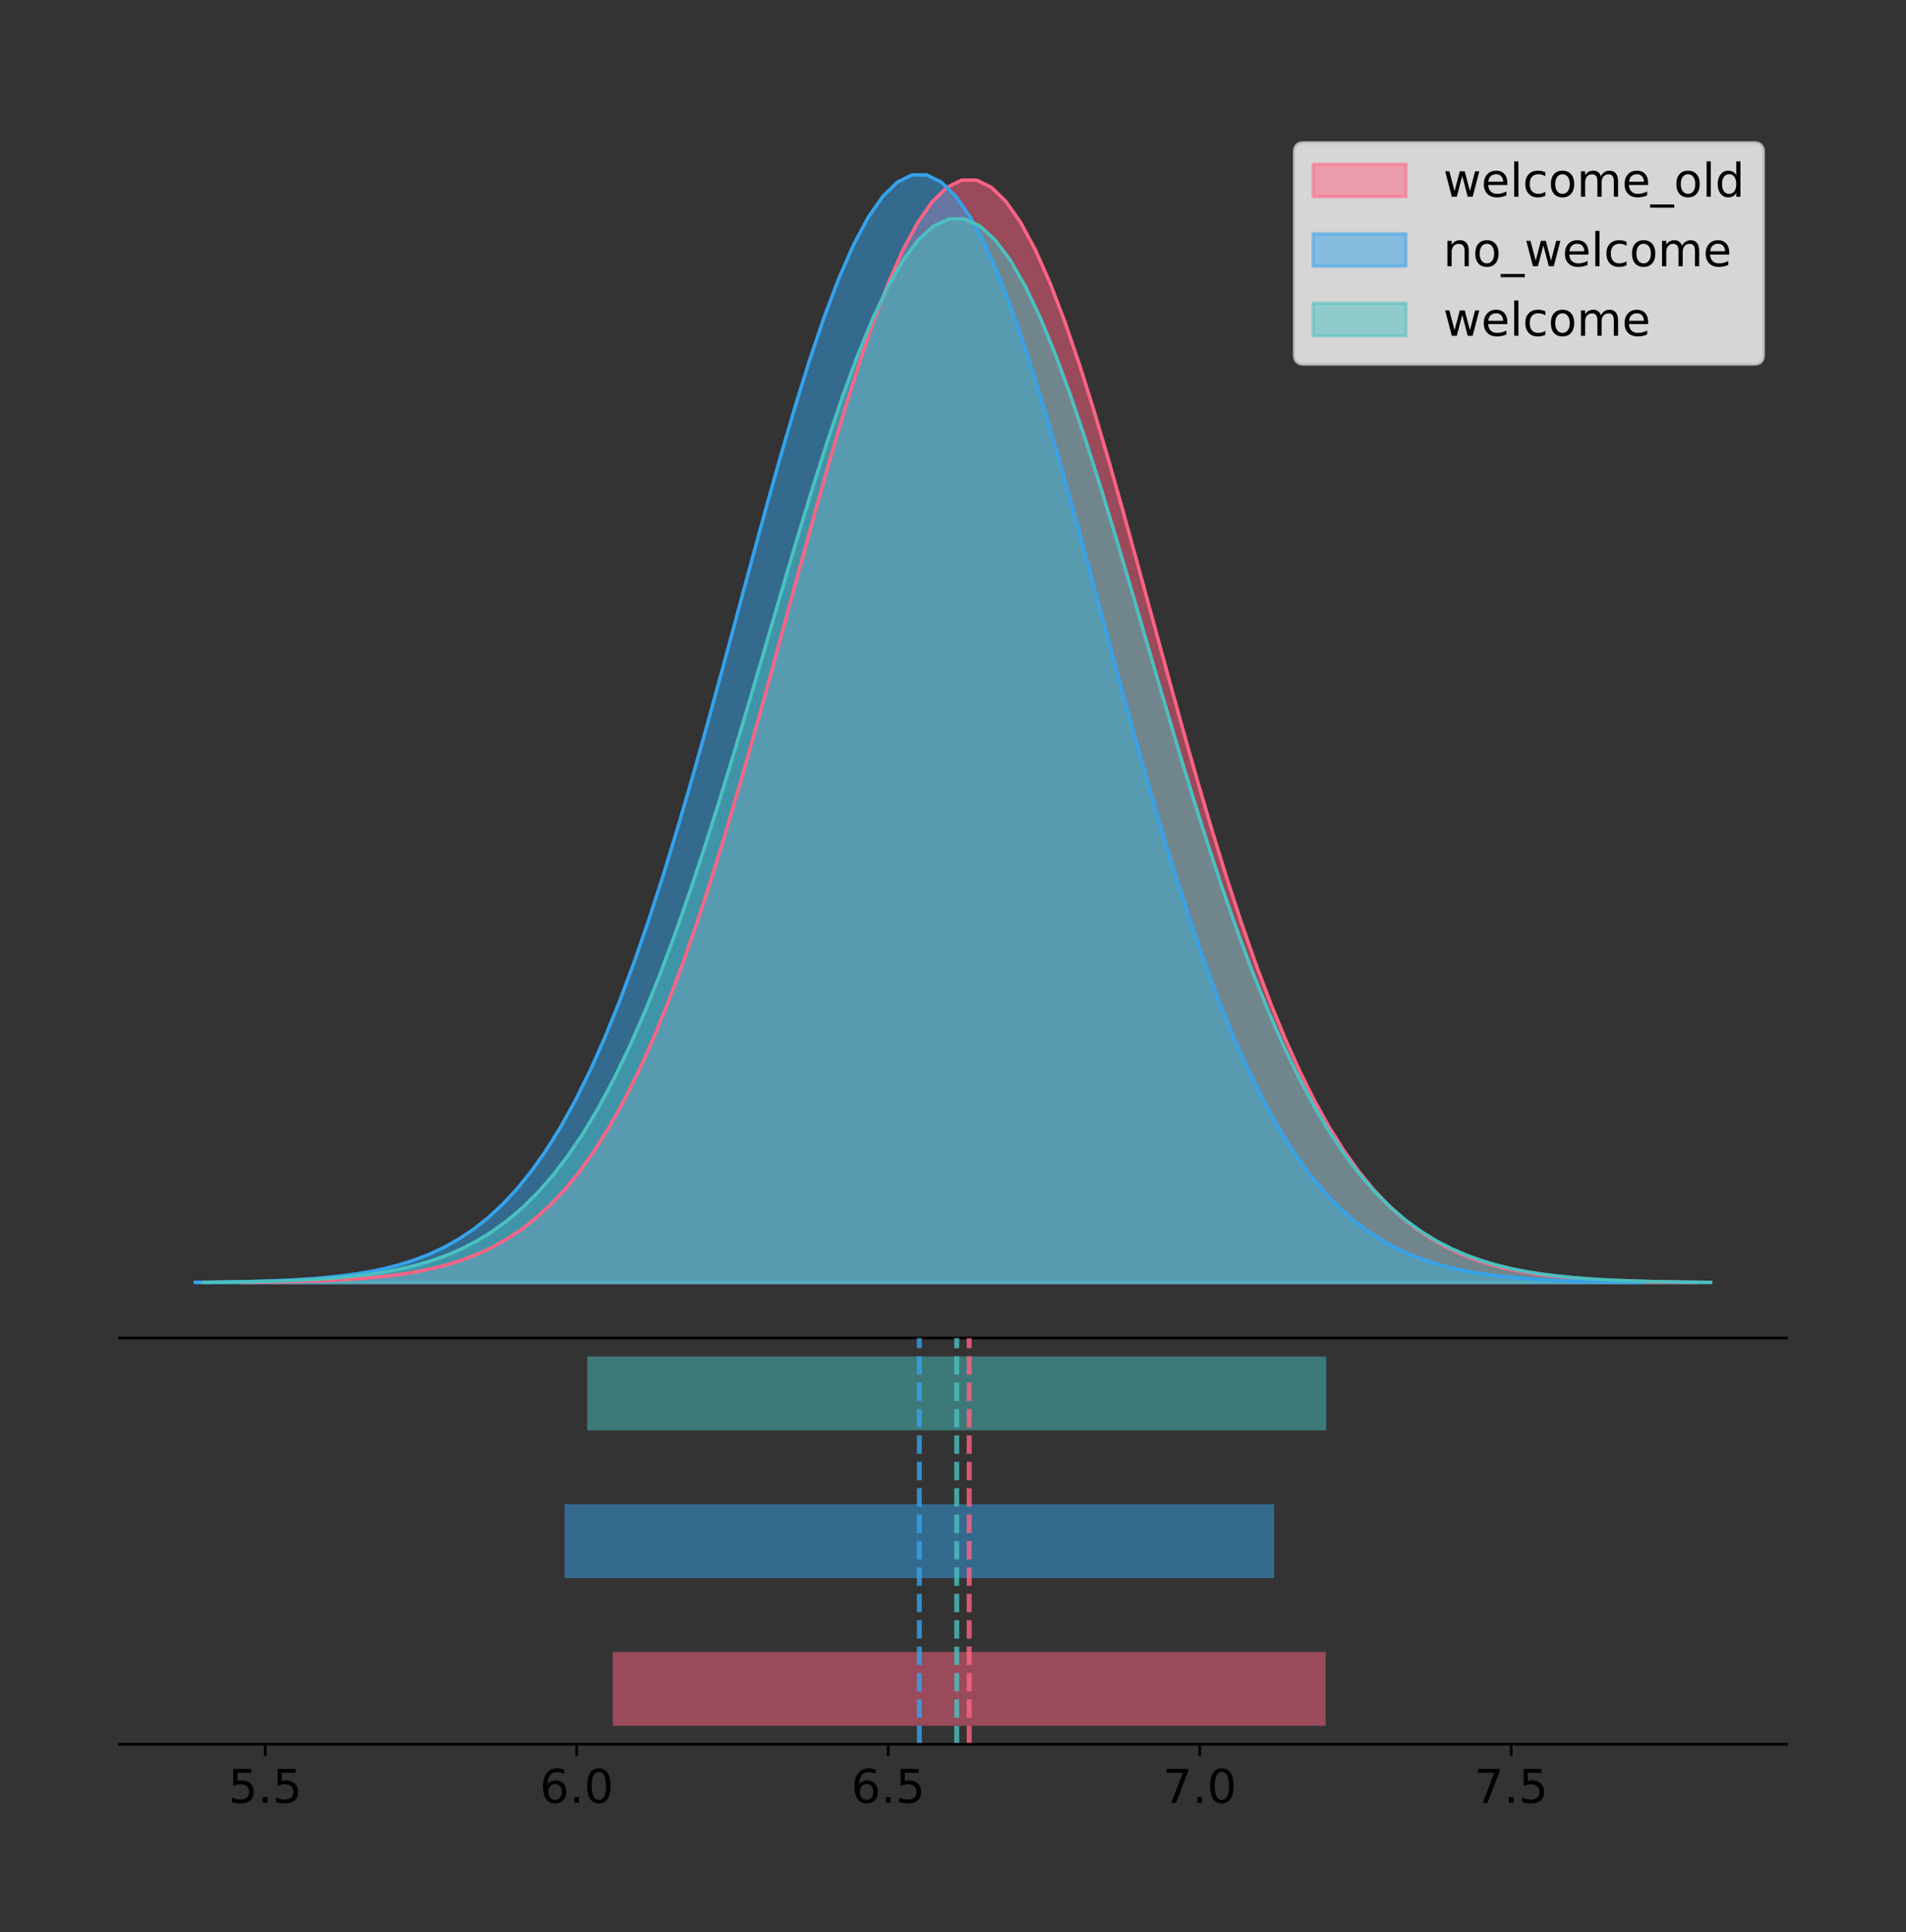 <?xml version="1.0" encoding="utf-8" standalone="no"?>
<!DOCTYPE svg PUBLIC "-//W3C//DTD SVG 1.1//EN"
  "http://www.w3.org/Graphics/SVG/1.1/DTD/svg11.dtd">
<!-- Created with matplotlib (https://matplotlib.org/) -->
<svg height="581.789pt" version="1.1" viewBox="0 0 574.2 581.789" width="574.2pt" xmlns="http://www.w3.org/2000/svg" xmlns:xlink="http://www.w3.org/1999/xlink">
 <rect x="0" y="0" width="574.2" height="581.789" fill="#333333" stroke="none"/>
 <defs>
  <style type="text/css">
*{stroke-linecap:butt;stroke-linejoin:round;}
  </style>
 </defs>
 <g id="figure_1">
  <g id="patch_1">
   <path d="M 0 581.789 
L 574.2 581.789 
L 574.2 0 
L 0 0 
z
" style="fill:none;"/>
  </g>
  <g id="axes_1">
   <g id="patch_2">
    <path d="M 36 402.93 
L 538.2 402.93 
L 538.2 36 
L 36 36 
z
" style="fill:none;"/>
   </g>
   <g id="PolyCollection_1">
    <defs>
     <path d="M 72.822 -195.538 
L 72.822 -195.649 
L 77.25 -195.692 
L 81.677 -195.748 
L 86.104 -195.823 
L 90.531 -195.923 
L 94.959 -196.055 
L 99.386 -196.227 
L 103.813 -196.451 
L 108.241 -196.739 
L 112.668 -197.107 
L 117.095 -197.576 
L 121.522 -198.167 
L 125.95 -198.907 
L 130.377 -199.828 
L 134.804 -200.965 
L 139.232 -202.358 
L 143.659 -204.054 
L 148.086 -206.101 
L 152.513 -208.556 
L 156.941 -211.477 
L 161.368 -214.926 
L 165.795 -218.969 
L 170.223 -223.669 
L 174.65 -229.093 
L 179.077 -235.302 
L 183.504 -242.353 
L 187.932 -250.296 
L 192.359 -259.17 
L 196.786 -269.001 
L 201.213 -279.798 
L 205.641 -291.553 
L 210.068 -304.236 
L 214.495 -317.794 
L 218.923 -332.147 
L 223.35 -347.192 
L 227.777 -362.798 
L 232.204 -378.81 
L 236.632 -395.047 
L 241.059 -411.31 
L 245.486 -427.378 
L 249.914 -443.023 
L 254.341 -458.003 
L 258.768 -472.079 
L 263.195 -485.013 
L 267.623 -496.579 
L 272.05 -506.57 
L 276.477 -514.802 
L 280.905 -521.118 
L 285.332 -525.397 
L 289.759 -527.558 
L 294.186 -527.558 
L 298.614 -525.397 
L 303.041 -521.118 
L 307.468 -514.802 
L 311.895 -506.57 
L 316.323 -496.579 
L 320.75 -485.013 
L 325.177 -472.079 
L 329.605 -458.003 
L 334.032 -443.023 
L 338.459 -427.378 
L 342.886 -411.31 
L 347.314 -395.047 
L 351.741 -378.81 
L 356.168 -362.798 
L 360.596 -347.192 
L 365.023 -332.147 
L 369.45 -317.794 
L 373.877 -304.236 
L 378.305 -291.553 
L 382.732 -279.798 
L 387.159 -269.001 
L 391.587 -259.17 
L 396.014 -250.296 
L 400.441 -242.353 
L 404.868 -235.302 
L 409.296 -229.093 
L 413.723 -223.669 
L 418.15 -218.969 
L 422.578 -214.926 
L 427.005 -211.477 
L 431.432 -208.556 
L 435.859 -206.101 
L 440.287 -204.054 
L 444.714 -202.358 
L 449.141 -200.965 
L 453.568 -199.828 
L 457.996 -198.907 
L 462.423 -198.167 
L 466.85 -197.576 
L 471.278 -197.107 
L 475.705 -196.739 
L 480.132 -196.451 
L 484.559 -196.227 
L 488.987 -196.055 
L 493.414 -195.923 
L 497.841 -195.823 
L 502.269 -195.748 
L 506.696 -195.692 
L 511.123 -195.649 
L 511.123 -195.538 
L 511.123 -195.538 
L 506.696 -195.538 
L 502.269 -195.538 
L 497.841 -195.538 
L 493.414 -195.538 
L 488.987 -195.538 
L 484.559 -195.538 
L 480.132 -195.538 
L 475.705 -195.538 
L 471.278 -195.538 
L 466.85 -195.538 
L 462.423 -195.538 
L 457.996 -195.538 
L 453.568 -195.538 
L 449.141 -195.538 
L 444.714 -195.538 
L 440.287 -195.538 
L 435.859 -195.538 
L 431.432 -195.538 
L 427.005 -195.538 
L 422.578 -195.538 
L 418.15 -195.538 
L 413.723 -195.538 
L 409.296 -195.538 
L 404.868 -195.538 
L 400.441 -195.538 
L 396.014 -195.538 
L 391.587 -195.538 
L 387.159 -195.538 
L 382.732 -195.538 
L 378.305 -195.538 
L 373.877 -195.538 
L 369.45 -195.538 
L 365.023 -195.538 
L 360.596 -195.538 
L 356.168 -195.538 
L 351.741 -195.538 
L 347.314 -195.538 
L 342.886 -195.538 
L 338.459 -195.538 
L 334.032 -195.538 
L 329.605 -195.538 
L 325.177 -195.538 
L 320.75 -195.538 
L 316.323 -195.538 
L 311.895 -195.538 
L 307.468 -195.538 
L 303.041 -195.538 
L 298.614 -195.538 
L 294.186 -195.538 
L 289.759 -195.538 
L 285.332 -195.538 
L 280.905 -195.538 
L 276.477 -195.538 
L 272.05 -195.538 
L 267.623 -195.538 
L 263.195 -195.538 
L 258.768 -195.538 
L 254.341 -195.538 
L 249.914 -195.538 
L 245.486 -195.538 
L 241.059 -195.538 
L 236.632 -195.538 
L 232.204 -195.538 
L 227.777 -195.538 
L 223.35 -195.538 
L 218.923 -195.538 
L 214.495 -195.538 
L 210.068 -195.538 
L 205.641 -195.538 
L 201.213 -195.538 
L 196.786 -195.538 
L 192.359 -195.538 
L 187.932 -195.538 
L 183.504 -195.538 
L 179.077 -195.538 
L 174.65 -195.538 
L 170.223 -195.538 
L 165.795 -195.538 
L 161.368 -195.538 
L 156.941 -195.538 
L 152.513 -195.538 
L 148.086 -195.538 
L 143.659 -195.538 
L 139.232 -195.538 
L 134.804 -195.538 
L 130.377 -195.538 
L 125.95 -195.538 
L 121.522 -195.538 
L 117.095 -195.538 
L 112.668 -195.538 
L 108.241 -195.538 
L 103.813 -195.538 
L 99.386 -195.538 
L 94.959 -195.538 
L 90.531 -195.538 
L 86.104 -195.538 
L 81.677 -195.538 
L 77.25 -195.538 
L 72.822 -195.538 
z
" id="mc8d984a1bf" style="stroke:#ff6384;stroke-opacity:0.5;"/>
    </defs>
    <g clip-path="url(#p1bf6493810)">
     <use style="fill:#ff6384;fill-opacity:0.5;stroke:#ff6384;stroke-opacity:0.5;" x="0" xlink:href="#mc8d984a1bf" y="581.789"/>
    </g>
   </g>
   <g id="PolyCollection_2">
    <defs>
     <path d="M 58.827 -195.538 
L 58.827 -195.65 
L 63.234 -195.692 
L 67.641 -195.749 
L 72.047 -195.825 
L 76.454 -195.925 
L 80.861 -196.058 
L 85.267 -196.23 
L 89.674 -196.455 
L 94.081 -196.744 
L 98.487 -197.115 
L 102.894 -197.585 
L 107.301 -198.179 
L 111.707 -198.923 
L 116.114 -199.848 
L 120.521 -200.99 
L 124.927 -202.39 
L 129.334 -204.093 
L 133.741 -206.151 
L 138.147 -208.617 
L 142.554 -211.552 
L 146.961 -215.017 
L 151.368 -219.078 
L 155.774 -223.801 
L 160.181 -229.25 
L 164.588 -235.488 
L 168.994 -242.572 
L 173.401 -250.552 
L 177.808 -259.468 
L 182.214 -269.344 
L 186.621 -280.192 
L 191.028 -292.002 
L 195.434 -304.744 
L 199.841 -318.365 
L 204.248 -332.786 
L 208.654 -347.901 
L 213.061 -363.58 
L 217.468 -379.667 
L 221.874 -395.98 
L 226.281 -412.318 
L 230.688 -428.462 
L 235.094 -444.18 
L 239.501 -459.23 
L 243.908 -473.372 
L 248.314 -486.366 
L 252.721 -497.987 
L 257.128 -508.025 
L 261.534 -516.294 
L 265.941 -522.64 
L 270.348 -526.94 
L 274.755 -529.111 
L 279.161 -529.111 
L 283.568 -526.94 
L 287.975 -522.64 
L 292.381 -516.294 
L 296.788 -508.025 
L 301.195 -497.987 
L 305.601 -486.366 
L 310.008 -473.372 
L 314.415 -459.23 
L 318.821 -444.18 
L 323.228 -428.462 
L 327.635 -412.318 
L 332.041 -395.98 
L 336.448 -379.667 
L 340.855 -363.58 
L 345.261 -347.901 
L 349.668 -332.786 
L 354.075 -318.365 
L 358.481 -304.744 
L 362.888 -292.002 
L 367.295 -280.192 
L 371.701 -269.344 
L 376.108 -259.468 
L 380.515 -250.552 
L 384.921 -242.572 
L 389.328 -235.488 
L 393.735 -229.25 
L 398.142 -223.801 
L 402.548 -219.078 
L 406.955 -215.017 
L 411.362 -211.552 
L 415.768 -208.617 
L 420.175 -206.151 
L 424.582 -204.093 
L 428.988 -202.39 
L 433.395 -200.99 
L 437.802 -199.848 
L 442.208 -198.923 
L 446.615 -198.179 
L 451.022 -197.585 
L 455.428 -197.115 
L 459.835 -196.744 
L 464.242 -196.455 
L 468.648 -196.23 
L 473.055 -196.058 
L 477.462 -195.925 
L 481.868 -195.825 
L 486.275 -195.749 
L 490.682 -195.692 
L 495.088 -195.65 
L 495.088 -195.538 
L 495.088 -195.538 
L 490.682 -195.538 
L 486.275 -195.538 
L 481.868 -195.538 
L 477.462 -195.538 
L 473.055 -195.538 
L 468.648 -195.538 
L 464.242 -195.538 
L 459.835 -195.538 
L 455.428 -195.538 
L 451.022 -195.538 
L 446.615 -195.538 
L 442.208 -195.538 
L 437.802 -195.538 
L 433.395 -195.538 
L 428.988 -195.538 
L 424.582 -195.538 
L 420.175 -195.538 
L 415.768 -195.538 
L 411.362 -195.538 
L 406.955 -195.538 
L 402.548 -195.538 
L 398.142 -195.538 
L 393.735 -195.538 
L 389.328 -195.538 
L 384.921 -195.538 
L 380.515 -195.538 
L 376.108 -195.538 
L 371.701 -195.538 
L 367.295 -195.538 
L 362.888 -195.538 
L 358.481 -195.538 
L 354.075 -195.538 
L 349.668 -195.538 
L 345.261 -195.538 
L 340.855 -195.538 
L 336.448 -195.538 
L 332.041 -195.538 
L 327.635 -195.538 
L 323.228 -195.538 
L 318.821 -195.538 
L 314.415 -195.538 
L 310.008 -195.538 
L 305.601 -195.538 
L 301.195 -195.538 
L 296.788 -195.538 
L 292.381 -195.538 
L 287.975 -195.538 
L 283.568 -195.538 
L 279.161 -195.538 
L 274.755 -195.538 
L 270.348 -195.538 
L 265.941 -195.538 
L 261.534 -195.538 
L 257.128 -195.538 
L 252.721 -195.538 
L 248.314 -195.538 
L 243.908 -195.538 
L 239.501 -195.538 
L 235.094 -195.538 
L 230.688 -195.538 
L 226.281 -195.538 
L 221.874 -195.538 
L 217.468 -195.538 
L 213.061 -195.538 
L 208.654 -195.538 
L 204.248 -195.538 
L 199.841 -195.538 
L 195.434 -195.538 
L 191.028 -195.538 
L 186.621 -195.538 
L 182.214 -195.538 
L 177.808 -195.538 
L 173.401 -195.538 
L 168.994 -195.538 
L 164.588 -195.538 
L 160.181 -195.538 
L 155.774 -195.538 
L 151.368 -195.538 
L 146.961 -195.538 
L 142.554 -195.538 
L 138.147 -195.538 
L 133.741 -195.538 
L 129.334 -195.538 
L 124.927 -195.538 
L 120.521 -195.538 
L 116.114 -195.538 
L 111.707 -195.538 
L 107.301 -195.538 
L 102.894 -195.538 
L 98.487 -195.538 
L 94.081 -195.538 
L 89.674 -195.538 
L 85.267 -195.538 
L 80.861 -195.538 
L 76.454 -195.538 
L 72.047 -195.538 
L 67.641 -195.538 
L 63.234 -195.538 
L 58.827 -195.538 
z
" id="m7232639feb" style="stroke:#36a2eb;stroke-opacity:0.5;"/>
    </defs>
    <g clip-path="url(#p1bf6493810)">
     <use style="fill:#36a2eb;fill-opacity:0.5;stroke:#36a2eb;stroke-opacity:0.5;" x="0" xlink:href="#m7232639feb" y="581.789"/>
    </g>
   </g>
   <g id="PolyCollection_3">
    <defs>
     <path d="M 61.065 -195.538 
L 61.065 -195.646 
L 65.654 -195.686 
L 70.243 -195.741 
L 74.832 -195.813 
L 79.421 -195.91 
L 84.01 -196.037 
L 88.599 -196.203 
L 93.188 -196.419 
L 97.777 -196.696 
L 102.366 -197.052 
L 106.955 -197.504 
L 111.544 -198.074 
L 116.133 -198.788 
L 120.722 -199.677 
L 125.311 -200.774 
L 129.9 -202.118 
L 134.489 -203.754 
L 139.078 -205.729 
L 143.667 -208.097 
L 148.256 -210.915 
L 152.845 -214.243 
L 157.434 -218.143 
L 162.023 -222.678 
L 166.611 -227.911 
L 171.2 -233.901 
L 175.789 -240.704 
L 180.378 -248.367 
L 184.967 -256.928 
L 189.556 -266.412 
L 194.145 -276.829 
L 198.734 -288.17 
L 203.323 -300.407 
L 207.912 -313.486 
L 212.501 -327.334 
L 217.09 -341.849 
L 221.679 -356.905 
L 226.268 -372.353 
L 230.857 -388.018 
L 235.446 -403.707 
L 240.035 -419.21 
L 244.624 -434.303 
L 249.213 -448.756 
L 253.802 -462.335 
L 258.391 -474.814 
L 262.98 -485.973 
L 267.569 -495.612 
L 272.158 -503.553 
L 276.747 -509.646 
L 281.336 -513.775 
L 285.925 -515.86 
L 290.513 -515.86 
L 295.102 -513.775 
L 299.691 -509.646 
L 304.28 -503.553 
L 308.869 -495.612 
L 313.458 -485.973 
L 318.047 -474.814 
L 322.636 -462.335 
L 327.225 -448.756 
L 331.814 -434.303 
L 336.403 -419.21 
L 340.992 -403.707 
L 345.581 -388.018 
L 350.17 -372.353 
L 354.759 -356.905 
L 359.348 -341.849 
L 363.937 -327.334 
L 368.526 -313.486 
L 373.115 -300.407 
L 377.704 -288.17 
L 382.293 -276.829 
L 386.882 -266.412 
L 391.471 -256.928 
L 396.06 -248.367 
L 400.649 -240.704 
L 405.238 -233.901 
L 409.827 -227.911 
L 414.416 -222.678 
L 419.004 -218.143 
L 423.593 -214.243 
L 428.182 -210.915 
L 432.771 -208.097 
L 437.36 -205.729 
L 441.949 -203.754 
L 446.538 -202.118 
L 451.127 -200.774 
L 455.716 -199.677 
L 460.305 -198.788 
L 464.894 -198.074 
L 469.483 -197.504 
L 474.072 -197.052 
L 478.661 -196.696 
L 483.25 -196.419 
L 487.839 -196.203 
L 492.428 -196.037 
L 497.017 -195.91 
L 501.606 -195.813 
L 506.195 -195.741 
L 510.784 -195.686 
L 515.373 -195.646 
L 515.373 -195.538 
L 515.373 -195.538 
L 510.784 -195.538 
L 506.195 -195.538 
L 501.606 -195.538 
L 497.017 -195.538 
L 492.428 -195.538 
L 487.839 -195.538 
L 483.25 -195.538 
L 478.661 -195.538 
L 474.072 -195.538 
L 469.483 -195.538 
L 464.894 -195.538 
L 460.305 -195.538 
L 455.716 -195.538 
L 451.127 -195.538 
L 446.538 -195.538 
L 441.949 -195.538 
L 437.36 -195.538 
L 432.771 -195.538 
L 428.182 -195.538 
L 423.593 -195.538 
L 419.004 -195.538 
L 414.416 -195.538 
L 409.827 -195.538 
L 405.238 -195.538 
L 400.649 -195.538 
L 396.06 -195.538 
L 391.471 -195.538 
L 386.882 -195.538 
L 382.293 -195.538 
L 377.704 -195.538 
L 373.115 -195.538 
L 368.526 -195.538 
L 363.937 -195.538 
L 359.348 -195.538 
L 354.759 -195.538 
L 350.17 -195.538 
L 345.581 -195.538 
L 340.992 -195.538 
L 336.403 -195.538 
L 331.814 -195.538 
L 327.225 -195.538 
L 322.636 -195.538 
L 318.047 -195.538 
L 313.458 -195.538 
L 308.869 -195.538 
L 304.28 -195.538 
L 299.691 -195.538 
L 295.102 -195.538 
L 290.513 -195.538 
L 285.925 -195.538 
L 281.336 -195.538 
L 276.747 -195.538 
L 272.158 -195.538 
L 267.569 -195.538 
L 262.98 -195.538 
L 258.391 -195.538 
L 253.802 -195.538 
L 249.213 -195.538 
L 244.624 -195.538 
L 240.035 -195.538 
L 235.446 -195.538 
L 230.857 -195.538 
L 226.268 -195.538 
L 221.679 -195.538 
L 217.09 -195.538 
L 212.501 -195.538 
L 207.912 -195.538 
L 203.323 -195.538 
L 198.734 -195.538 
L 194.145 -195.538 
L 189.556 -195.538 
L 184.967 -195.538 
L 180.378 -195.538 
L 175.789 -195.538 
L 171.2 -195.538 
L 166.611 -195.538 
L 162.023 -195.538 
L 157.434 -195.538 
L 152.845 -195.538 
L 148.256 -195.538 
L 143.667 -195.538 
L 139.078 -195.538 
L 134.489 -195.538 
L 129.9 -195.538 
L 125.311 -195.538 
L 120.722 -195.538 
L 116.133 -195.538 
L 111.544 -195.538 
L 106.955 -195.538 
L 102.366 -195.538 
L 97.777 -195.538 
L 93.188 -195.538 
L 88.599 -195.538 
L 84.01 -195.538 
L 79.421 -195.538 
L 74.832 -195.538 
L 70.243 -195.538 
L 65.654 -195.538 
L 61.065 -195.538 
z
" id="mc3cdeaff11" style="stroke:#4bc0c0;stroke-opacity:0.5;"/>
    </defs>
    <g clip-path="url(#p1bf6493810)">
     <use style="fill:#4bc0c0;fill-opacity:0.5;stroke:#4bc0c0;stroke-opacity:0.5;" x="0" xlink:href="#mc3cdeaff11" y="581.789"/>
    </g>
   </g>
   <g id="line2d_1">
    <path clip-path="url(#p1bf6493810)" d="M 72.822 386.14 
L 77.25 386.098 
L 81.677 386.041 
L 86.104 385.966 
L 90.531 385.866 
L 94.959 385.734 
L 99.386 385.562 
L 103.813 385.339 
L 108.241 385.051 
L 112.668 384.682 
L 117.095 384.214 
L 121.522 383.623 
L 125.95 382.882 
L 130.377 381.962 
L 134.804 380.825 
L 139.232 379.431 
L 143.659 377.736 
L 148.086 375.688 
L 152.513 373.233 
L 156.941 370.312 
L 161.368 366.863 
L 165.795 362.821 
L 170.223 358.12 
L 174.65 352.696 
L 179.077 346.487 
L 183.504 339.436 
L 187.932 331.493 
L 192.359 322.619 
L 196.786 312.789 
L 201.213 301.991 
L 205.641 290.236 
L 210.068 277.553 
L 214.495 263.996 
L 218.923 249.642 
L 223.35 234.597 
L 227.777 218.991 
L 232.204 202.979 
L 236.632 186.742 
L 241.059 170.48 
L 245.486 154.411 
L 249.914 138.767 
L 254.341 123.786 
L 258.768 109.711 
L 263.195 96.777 
L 267.623 85.21 
L 272.05 75.219 
L 276.477 66.988 
L 280.905 60.672 
L 285.332 56.392 
L 289.759 54.231 
L 294.186 54.231 
L 298.614 56.392 
L 303.041 60.672 
L 307.468 66.988 
L 311.895 75.219 
L 316.323 85.21 
L 320.75 96.777 
L 325.177 109.711 
L 329.605 123.786 
L 334.032 138.767 
L 338.459 154.411 
L 342.886 170.48 
L 347.314 186.742 
L 351.741 202.979 
L 356.168 218.991 
L 360.596 234.597 
L 365.023 249.642 
L 369.45 263.996 
L 373.877 277.553 
L 378.305 290.236 
L 382.732 301.991 
L 387.159 312.789 
L 391.587 322.619 
L 396.014 331.493 
L 400.441 339.436 
L 404.868 346.487 
L 409.296 352.696 
L 413.723 358.12 
L 418.15 362.821 
L 422.578 366.863 
L 427.005 370.312 
L 431.432 373.233 
L 435.859 375.688 
L 440.287 377.736 
L 444.714 379.431 
L 449.141 380.825 
L 453.568 381.962 
L 457.996 382.882 
L 462.423 383.623 
L 466.85 384.214 
L 471.278 384.682 
L 475.705 385.051 
L 480.132 385.339 
L 484.559 385.562 
L 488.987 385.734 
L 493.414 385.866 
L 497.841 385.966 
L 502.269 386.041 
L 506.696 386.098 
L 511.123 386.14 
" style="fill:none;stroke:#ff6384;stroke-linecap:square;"/>
   </g>
   <g id="line2d_2">
    <path clip-path="url(#p1bf6493810)" d="M 58.827 386.139 
L 63.234 386.097 
L 67.641 386.04 
L 72.047 385.965 
L 76.454 385.864 
L 80.861 385.732 
L 85.267 385.559 
L 89.674 385.334 
L 94.081 385.045 
L 98.487 384.675 
L 102.894 384.204 
L 107.301 383.61 
L 111.707 382.867 
L 116.114 381.941 
L 120.521 380.799 
L 124.927 379.399 
L 129.334 377.696 
L 133.741 375.639 
L 138.147 373.172 
L 142.554 370.238 
L 146.961 366.772 
L 151.368 362.711 
L 155.774 357.989 
L 160.181 352.539 
L 164.588 346.301 
L 168.994 339.217 
L 173.401 331.237 
L 177.808 322.322 
L 182.214 312.445 
L 186.621 301.597 
L 191.028 289.787 
L 195.434 277.045 
L 199.841 263.424 
L 204.248 249.004 
L 208.654 233.888 
L 213.061 218.209 
L 217.468 202.123 
L 221.874 185.809 
L 226.281 169.471 
L 230.688 153.327 
L 235.094 137.61 
L 239.501 122.559 
L 243.908 108.418 
L 248.314 95.423 
L 252.721 83.803 
L 257.128 73.765 
L 261.534 65.495 
L 265.941 59.15 
L 270.348 54.85 
L 274.755 52.679 
L 279.161 52.679 
L 283.568 54.85 
L 287.975 59.15 
L 292.381 65.495 
L 296.788 73.765 
L 301.195 83.803 
L 305.601 95.423 
L 310.008 108.418 
L 314.415 122.559 
L 318.821 137.61 
L 323.228 153.327 
L 327.635 169.471 
L 332.041 185.809 
L 336.448 202.123 
L 340.855 218.209 
L 345.261 233.888 
L 349.668 249.004 
L 354.075 263.424 
L 358.481 277.045 
L 362.888 289.787 
L 367.295 301.597 
L 371.701 312.445 
L 376.108 322.322 
L 380.515 331.237 
L 384.921 339.217 
L 389.328 346.301 
L 393.735 352.539 
L 398.142 357.989 
L 402.548 362.711 
L 406.955 366.772 
L 411.362 370.238 
L 415.768 373.172 
L 420.175 375.639 
L 424.582 377.696 
L 428.988 379.399 
L 433.395 380.799 
L 437.802 381.941 
L 442.208 382.867 
L 446.615 383.61 
L 451.022 384.204 
L 455.428 384.675 
L 459.835 385.045 
L 464.242 385.334 
L 468.648 385.559 
L 473.055 385.732 
L 477.462 385.864 
L 481.868 385.965 
L 486.275 386.04 
L 490.682 386.097 
L 495.088 386.139 
" style="fill:none;stroke:#36a2eb;stroke-linecap:square;"/>
   </g>
   <g id="line2d_3">
    <path clip-path="url(#p1bf6493810)" d="M 61.065 386.144 
L 65.654 386.103 
L 70.243 386.049 
L 74.832 385.976 
L 79.421 385.879 
L 84.01 385.752 
L 88.599 385.586 
L 93.188 385.371 
L 97.777 385.093 
L 102.366 384.737 
L 106.955 384.285 
L 111.544 383.715 
L 116.133 383.001 
L 120.722 382.113 
L 125.311 381.016 
L 129.9 379.672 
L 134.489 378.036 
L 139.078 376.06 
L 143.667 373.692 
L 148.256 370.874 
L 152.845 367.546 
L 157.434 363.646 
L 162.023 359.111 
L 166.611 353.879 
L 171.2 347.888 
L 175.789 341.085 
L 180.378 333.422 
L 184.967 324.861 
L 189.556 315.377 
L 194.145 304.96 
L 198.734 293.619 
L 203.323 281.383 
L 207.912 268.303 
L 212.501 254.455 
L 217.09 239.94 
L 221.679 224.884 
L 226.268 209.437 
L 230.857 193.771 
L 235.446 178.082 
L 240.035 162.579 
L 244.624 147.486 
L 249.213 133.034 
L 253.802 119.454 
L 258.391 106.976 
L 262.98 95.817 
L 267.569 86.178 
L 272.158 78.236 
L 276.747 72.143 
L 281.336 68.014 
L 285.925 65.929 
L 290.513 65.929 
L 295.102 68.014 
L 299.691 72.143 
L 304.28 78.236 
L 308.869 86.178 
L 313.458 95.817 
L 318.047 106.976 
L 322.636 119.454 
L 327.225 133.034 
L 331.814 147.486 
L 336.403 162.579 
L 340.992 178.082 
L 345.581 193.771 
L 350.17 209.437 
L 354.759 224.884 
L 359.348 239.94 
L 363.937 254.455 
L 368.526 268.303 
L 373.115 281.383 
L 377.704 293.619 
L 382.293 304.96 
L 386.882 315.377 
L 391.471 324.861 
L 396.06 333.422 
L 400.649 341.085 
L 405.238 347.888 
L 409.827 353.879 
L 414.416 359.111 
L 419.004 363.646 
L 423.593 367.546 
L 428.182 370.874 
L 432.771 373.692 
L 437.36 376.06 
L 441.949 378.036 
L 446.538 379.672 
L 451.127 381.016 
L 455.716 382.113 
L 460.305 383.001 
L 464.894 383.715 
L 469.483 384.285 
L 474.072 384.737 
L 478.661 385.093 
L 483.25 385.371 
L 487.839 385.586 
L 492.428 385.752 
L 497.017 385.879 
L 501.606 385.976 
L 506.195 386.049 
L 510.784 386.103 
L 515.373 386.144 
" style="fill:none;stroke:#4bc0c0;stroke-linecap:square;"/>
   </g>
   <g id="patch_3">
    <path d="M 36 402.93 
L 538.2 402.93 
" style="fill:none;stroke:#000000;stroke-linecap:square;stroke-linejoin:miter;stroke-width:0.8;"/>
   </g>
   <g id="legend_1">
    <g id="patch_4">
     <path d="M 392.788 109.627 
L 528.4 109.627 
Q 531.2 109.627 531.2 106.827 
L 531.2 45.8 
Q 531.2 43 528.4 43 
L 392.788 43 
Q 389.988 43 389.988 45.8 
L 389.988 106.827 
Q 389.988 109.627 392.788 109.627 
z
" style="fill:#ffffff;opacity:0.8;stroke:#cccccc;stroke-linejoin:miter;"/>
    </g>
    <g id="patch_5">
     <path d="M 395.588 59.238 
L 423.588 59.238 
L 423.588 49.438 
L 395.588 49.438 
z
" style="fill:#ff6384;opacity:0.5;stroke:#ff6384;stroke-linejoin:miter;"/>
    </g>
    <g id="text_1">
     <!-- welcome_old -->
     <defs>
      <path d="M 4.203 54.688 
L 13.188 54.688 
L 24.422 12.016 
L 35.594 54.688 
L 46.188 54.688 
L 57.422 12.016 
L 68.609 54.688 
L 77.594 54.688 
L 63.281 0 
L 52.688 0 
L 40.922 44.828 
L 29.109 0 
L 18.5 0 
z
" id="DejaVuSans-119"/>
      <path d="M 56.203 29.594 
L 56.203 25.203 
L 14.891 25.203 
Q 15.484 15.922 20.484 11.062 
Q 25.484 6.203 34.422 6.203 
Q 39.594 6.203 44.453 7.469 
Q 49.312 8.734 54.109 11.281 
L 54.109 2.781 
Q 49.266 0.734 44.188 -0.344 
Q 39.109 -1.422 33.891 -1.422 
Q 20.797 -1.422 13.156 6.188 
Q 5.516 13.812 5.516 26.812 
Q 5.516 40.234 12.766 48.109 
Q 20.016 56 32.328 56 
Q 43.359 56 49.781 48.891 
Q 56.203 41.797 56.203 29.594 
z
M 47.219 32.234 
Q 47.125 39.594 43.094 43.984 
Q 39.062 48.391 32.422 48.391 
Q 24.906 48.391 20.391 44.141 
Q 15.875 39.891 15.188 32.172 
z
" id="DejaVuSans-101"/>
      <path d="M 9.422 75.984 
L 18.406 75.984 
L 18.406 0 
L 9.422 0 
z
" id="DejaVuSans-108"/>
      <path d="M 48.781 52.594 
L 48.781 44.188 
Q 44.969 46.297 41.141 47.344 
Q 37.312 48.391 33.406 48.391 
Q 24.656 48.391 19.812 42.844 
Q 14.984 37.312 14.984 27.297 
Q 14.984 17.281 19.812 11.734 
Q 24.656 6.203 33.406 6.203 
Q 37.312 6.203 41.141 7.25 
Q 44.969 8.297 48.781 10.406 
L 48.781 2.094 
Q 45.016 0.344 40.984 -0.531 
Q 36.969 -1.422 32.422 -1.422 
Q 20.062 -1.422 12.781 6.344 
Q 5.516 14.109 5.516 27.297 
Q 5.516 40.672 12.859 48.328 
Q 20.219 56 33.016 56 
Q 37.156 56 41.109 55.141 
Q 45.062 54.297 48.781 52.594 
z
" id="DejaVuSans-99"/>
      <path d="M 30.609 48.391 
Q 23.391 48.391 19.188 42.75 
Q 14.984 37.109 14.984 27.297 
Q 14.984 17.484 19.156 11.844 
Q 23.344 6.203 30.609 6.203 
Q 37.797 6.203 41.984 11.859 
Q 46.188 17.531 46.188 27.297 
Q 46.188 37.016 41.984 42.703 
Q 37.797 48.391 30.609 48.391 
z
M 30.609 56 
Q 42.328 56 49.016 48.375 
Q 55.719 40.766 55.719 27.297 
Q 55.719 13.875 49.016 6.219 
Q 42.328 -1.422 30.609 -1.422 
Q 18.844 -1.422 12.172 6.219 
Q 5.516 13.875 5.516 27.297 
Q 5.516 40.766 12.172 48.375 
Q 18.844 56 30.609 56 
z
" id="DejaVuSans-111"/>
      <path d="M 52 44.188 
Q 55.375 50.25 60.062 53.125 
Q 64.75 56 71.094 56 
Q 79.641 56 84.281 50.016 
Q 88.922 44.047 88.922 33.016 
L 88.922 0 
L 79.891 0 
L 79.891 32.719 
Q 79.891 40.578 77.094 44.375 
Q 74.312 48.188 68.609 48.188 
Q 61.625 48.188 57.562 43.547 
Q 53.516 38.922 53.516 30.906 
L 53.516 0 
L 44.484 0 
L 44.484 32.719 
Q 44.484 40.625 41.703 44.406 
Q 38.922 48.188 33.109 48.188 
Q 26.219 48.188 22.156 43.531 
Q 18.109 38.875 18.109 30.906 
L 18.109 0 
L 9.078 0 
L 9.078 54.688 
L 18.109 54.688 
L 18.109 46.188 
Q 21.188 51.219 25.484 53.609 
Q 29.781 56 35.688 56 
Q 41.656 56 45.828 52.969 
Q 50 49.953 52 44.188 
z
" id="DejaVuSans-109"/>
      <path d="M 50.984 -16.609 
L 50.984 -23.578 
L -0.984 -23.578 
L -0.984 -16.609 
z
" id="DejaVuSans-95"/>
      <path d="M 45.406 46.391 
L 45.406 75.984 
L 54.391 75.984 
L 54.391 0 
L 45.406 0 
L 45.406 8.203 
Q 42.578 3.328 38.25 0.953 
Q 33.938 -1.422 27.875 -1.422 
Q 17.969 -1.422 11.734 6.484 
Q 5.516 14.406 5.516 27.297 
Q 5.516 40.188 11.734 48.094 
Q 17.969 56 27.875 56 
Q 33.938 56 38.25 53.625 
Q 42.578 51.266 45.406 46.391 
z
M 14.797 27.297 
Q 14.797 17.391 18.875 11.75 
Q 22.953 6.109 30.078 6.109 
Q 37.203 6.109 41.297 11.75 
Q 45.406 17.391 45.406 27.297 
Q 45.406 37.203 41.297 42.844 
Q 37.203 48.484 30.078 48.484 
Q 22.953 48.484 18.875 42.844 
Q 14.797 37.203 14.797 27.297 
z
" id="DejaVuSans-100"/>
     </defs>
     <g transform="translate(434.788 59.238)scale(0.14 -0.14)">
      <use xlink:href="#DejaVuSans-119"/>
      <use x="81.787" xlink:href="#DejaVuSans-101"/>
      <use x="143.311" xlink:href="#DejaVuSans-108"/>
      <use x="171.094" xlink:href="#DejaVuSans-99"/>
      <use x="226.074" xlink:href="#DejaVuSans-111"/>
      <use x="287.256" xlink:href="#DejaVuSans-109"/>
      <use x="384.668" xlink:href="#DejaVuSans-101"/>
      <use x="446.191" xlink:href="#DejaVuSans-95"/>
      <use x="496.191" xlink:href="#DejaVuSans-111"/>
      <use x="557.373" xlink:href="#DejaVuSans-108"/>
      <use x="585.156" xlink:href="#DejaVuSans-100"/>
     </g>
    </g>
    <g id="patch_6">
     <path d="M 395.588 80.177 
L 423.588 80.177 
L 423.588 70.377 
L 395.588 70.377 
z
" style="fill:#36a2eb;opacity:0.5;stroke:#36a2eb;stroke-linejoin:miter;"/>
    </g>
    <g id="text_2">
     <!-- no_welcome -->
     <defs>
      <path d="M 54.891 33.016 
L 54.891 0 
L 45.906 0 
L 45.906 32.719 
Q 45.906 40.484 42.875 44.328 
Q 39.844 48.188 33.797 48.188 
Q 26.516 48.188 22.312 43.547 
Q 18.109 38.922 18.109 30.906 
L 18.109 0 
L 9.078 0 
L 9.078 54.688 
L 18.109 54.688 
L 18.109 46.188 
Q 21.344 51.125 25.703 53.562 
Q 30.078 56 35.797 56 
Q 45.219 56 50.047 50.172 
Q 54.891 44.344 54.891 33.016 
z
" id="DejaVuSans-110"/>
     </defs>
     <g transform="translate(434.788 80.177)scale(0.14 -0.14)">
      <use xlink:href="#DejaVuSans-110"/>
      <use x="63.379" xlink:href="#DejaVuSans-111"/>
      <use x="124.561" xlink:href="#DejaVuSans-95"/>
      <use x="174.561" xlink:href="#DejaVuSans-119"/>
      <use x="256.348" xlink:href="#DejaVuSans-101"/>
      <use x="317.871" xlink:href="#DejaVuSans-108"/>
      <use x="345.654" xlink:href="#DejaVuSans-99"/>
      <use x="400.635" xlink:href="#DejaVuSans-111"/>
      <use x="461.816" xlink:href="#DejaVuSans-109"/>
      <use x="559.229" xlink:href="#DejaVuSans-101"/>
     </g>
    </g>
    <g id="patch_7">
     <path d="M 395.588 101.115 
L 423.588 101.115 
L 423.588 91.315 
L 395.588 91.315 
z
" style="fill:#4bc0c0;opacity:0.5;stroke:#4bc0c0;stroke-linejoin:miter;"/>
    </g>
    <g id="text_3">
     <!-- welcome -->
     <g transform="translate(434.788 101.115)scale(0.14 -0.14)">
      <use xlink:href="#DejaVuSans-119"/>
      <use x="81.787" xlink:href="#DejaVuSans-101"/>
      <use x="143.311" xlink:href="#DejaVuSans-108"/>
      <use x="171.094" xlink:href="#DejaVuSans-99"/>
      <use x="226.074" xlink:href="#DejaVuSans-111"/>
      <use x="287.256" xlink:href="#DejaVuSans-109"/>
      <use x="384.668" xlink:href="#DejaVuSans-101"/>
     </g>
    </g>
   </g>
  </g>
  <g id="axes_2">
   <g id="patch_8">
    <path d="M 36 525.24 
L 538.2 525.24 
L 538.2 402.93 
L 36 402.93 
z
" style="fill:none;"/>
   </g>
   <g id="patch_9">
    <path clip-path="url(#p27aa27ed06)" d="M 184.589 519.68 
L 399.356 519.68 
L 399.356 497.442 
L 184.589 497.442 
z
" style="fill:#ff6384;opacity:0.5;"/>
   </g>
   <g id="patch_10">
    <path clip-path="url(#p27aa27ed06)" d="M 170.074 475.204 
L 383.842 475.204 
L 383.842 452.966 
L 170.074 452.966 
z
" style="fill:#36a2eb;opacity:0.5;"/>
   </g>
   <g id="patch_11">
    <path clip-path="url(#p27aa27ed06)" d="M 176.914 430.728 
L 399.524 430.728 
L 399.524 408.49 
L 176.914 408.49 
z
" style="fill:#4bc0c0;opacity:0.5;"/>
   </g>
   <g id="matplotlib.axis_1">
    <g id="xtick_1">
     <g id="line2d_4">
      <defs>
       <path d="M 0 0 
L 0 3.5 
" id="m0c6b63feba" style="stroke:#000000;stroke-width:0.8;"/>
      </defs>
      <g>
       <use style="stroke:#000000;stroke-width:0.8;" x="79.887" xlink:href="#m0c6b63feba" y="525.24"/>
      </g>
     </g>
     <g id="text_4">
      <!-- 5.5 -->
      <defs>
       <path d="M 10.797 72.906 
L 49.516 72.906 
L 49.516 64.594 
L 19.828 64.594 
L 19.828 46.734 
Q 21.969 47.469 24.109 47.828 
Q 26.266 48.188 28.422 48.188 
Q 40.625 48.188 47.75 41.5 
Q 54.891 34.812 54.891 23.391 
Q 54.891 11.625 47.562 5.094 
Q 40.234 -1.422 26.906 -1.422 
Q 22.312 -1.422 17.547 -0.641 
Q 12.797 0.141 7.719 1.703 
L 7.719 11.625 
Q 12.109 9.234 16.797 8.062 
Q 21.484 6.891 26.703 6.891 
Q 35.156 6.891 40.078 11.328 
Q 45.016 15.766 45.016 23.391 
Q 45.016 31 40.078 35.438 
Q 35.156 39.891 26.703 39.891 
Q 22.75 39.891 18.812 39.016 
Q 14.891 38.141 10.797 36.281 
z
" id="DejaVuSans-53"/>
       <path d="M 10.688 12.406 
L 21 12.406 
L 21 0 
L 10.688 0 
z
" id="DejaVuSans-46"/>
      </defs>
      <g transform="translate(68.755 542.878)scale(0.14 -0.14)">
       <use xlink:href="#DejaVuSans-53"/>
       <use x="63.623" xlink:href="#DejaVuSans-46"/>
       <use x="95.41" xlink:href="#DejaVuSans-53"/>
      </g>
     </g>
    </g>
    <g id="xtick_2">
     <g id="line2d_5">
      <g>
       <use style="stroke:#000000;stroke-width:0.8;" x="173.731" xlink:href="#m0c6b63feba" y="525.24"/>
      </g>
     </g>
     <g id="text_5">
      <!-- 6.0 -->
      <defs>
       <path d="M 33.016 40.375 
Q 26.375 40.375 22.484 35.828 
Q 18.609 31.297 18.609 23.391 
Q 18.609 15.531 22.484 10.953 
Q 26.375 6.391 33.016 6.391 
Q 39.656 6.391 43.531 10.953 
Q 47.406 15.531 47.406 23.391 
Q 47.406 31.297 43.531 35.828 
Q 39.656 40.375 33.016 40.375 
z
M 52.594 71.297 
L 52.594 62.312 
Q 48.875 64.062 45.094 64.984 
Q 41.312 65.922 37.594 65.922 
Q 27.828 65.922 22.672 59.328 
Q 17.531 52.734 16.797 39.406 
Q 19.672 43.656 24.016 45.922 
Q 28.375 48.188 33.594 48.188 
Q 44.578 48.188 50.953 41.516 
Q 57.328 34.859 57.328 23.391 
Q 57.328 12.156 50.688 5.359 
Q 44.047 -1.422 33.016 -1.422 
Q 20.359 -1.422 13.672 8.266 
Q 6.984 17.969 6.984 36.375 
Q 6.984 53.656 15.188 63.938 
Q 23.391 74.219 37.203 74.219 
Q 40.922 74.219 44.703 73.484 
Q 48.484 72.75 52.594 71.297 
z
" id="DejaVuSans-54"/>
       <path d="M 31.781 66.406 
Q 24.172 66.406 20.328 58.906 
Q 16.5 51.422 16.5 36.375 
Q 16.5 21.391 20.328 13.891 
Q 24.172 6.391 31.781 6.391 
Q 39.453 6.391 43.281 13.891 
Q 47.125 21.391 47.125 36.375 
Q 47.125 51.422 43.281 58.906 
Q 39.453 66.406 31.781 66.406 
z
M 31.781 74.219 
Q 44.047 74.219 50.516 64.516 
Q 56.984 54.828 56.984 36.375 
Q 56.984 17.969 50.516 8.266 
Q 44.047 -1.422 31.781 -1.422 
Q 19.531 -1.422 13.062 8.266 
Q 6.594 17.969 6.594 36.375 
Q 6.594 54.828 13.062 64.516 
Q 19.531 74.219 31.781 74.219 
z
" id="DejaVuSans-48"/>
      </defs>
      <g transform="translate(162.598 542.878)scale(0.14 -0.14)">
       <use xlink:href="#DejaVuSans-54"/>
       <use x="63.623" xlink:href="#DejaVuSans-46"/>
       <use x="95.41" xlink:href="#DejaVuSans-48"/>
      </g>
     </g>
    </g>
    <g id="xtick_3">
     <g id="line2d_6">
      <g>
       <use style="stroke:#000000;stroke-width:0.8;" x="267.574" xlink:href="#m0c6b63feba" y="525.24"/>
      </g>
     </g>
     <g id="text_6">
      <!-- 6.5 -->
      <g transform="translate(256.441 542.878)scale(0.14 -0.14)">
       <use xlink:href="#DejaVuSans-54"/>
       <use x="63.623" xlink:href="#DejaVuSans-46"/>
       <use x="95.41" xlink:href="#DejaVuSans-53"/>
      </g>
     </g>
    </g>
    <g id="xtick_4">
     <g id="line2d_7">
      <g>
       <use style="stroke:#000000;stroke-width:0.8;" x="361.417" xlink:href="#m0c6b63feba" y="525.24"/>
      </g>
     </g>
     <g id="text_7">
      <!-- 7.0 -->
      <defs>
       <path d="M 8.203 72.906 
L 55.078 72.906 
L 55.078 68.703 
L 28.609 0 
L 18.312 0 
L 43.219 64.594 
L 8.203 64.594 
z
" id="DejaVuSans-55"/>
      </defs>
      <g transform="translate(350.284 542.878)scale(0.14 -0.14)">
       <use xlink:href="#DejaVuSans-55"/>
       <use x="63.623" xlink:href="#DejaVuSans-46"/>
       <use x="95.41" xlink:href="#DejaVuSans-48"/>
      </g>
     </g>
    </g>
    <g id="xtick_5">
     <g id="line2d_8">
      <g>
       <use style="stroke:#000000;stroke-width:0.8;" x="455.26" xlink:href="#m0c6b63feba" y="525.24"/>
      </g>
     </g>
     <g id="text_8">
      <!-- 7.5 -->
      <g transform="translate(444.127 542.878)scale(0.14 -0.14)">
       <use xlink:href="#DejaVuSans-55"/>
       <use x="63.623" xlink:href="#DejaVuSans-46"/>
       <use x="95.41" xlink:href="#DejaVuSans-53"/>
      </g>
     </g>
    </g>
   </g>
   <g id="line2d_9">
    <path clip-path="url(#p27aa27ed06)" d="M 291.973 525.24 
L 291.973 402.93 
" style="fill:none;stroke:#ff6384;stroke-dasharray:5.55,2.4;stroke-dashoffset:0;stroke-opacity:0.8;stroke-width:1.5;"/>
   </g>
   <g id="line2d_10">
    <path clip-path="url(#p27aa27ed06)" d="M 276.958 525.24 
L 276.958 402.93 
" style="fill:none;stroke:#36a2eb;stroke-dasharray:5.55,2.4;stroke-dashoffset:0;stroke-opacity:0.8;stroke-width:1.5;"/>
   </g>
   <g id="line2d_11">
    <path clip-path="url(#p27aa27ed06)" d="M 288.219 525.24 
L 288.219 402.93 
" style="fill:none;stroke:#4bc0c0;stroke-dasharray:5.55,2.4;stroke-dashoffset:0;stroke-opacity:0.8;stroke-width:1.5;"/>
   </g>
   <g id="patch_12">
    <path d="M 36 525.24 
L 538.2 525.24 
" style="fill:none;stroke:#000000;stroke-linecap:square;stroke-linejoin:miter;stroke-width:0.8;"/>
   </g>
  </g>
 </g>
 <defs>
  <clipPath id="p1bf6493810">
   <rect height="366.93" width="502.2" x="36" y="36"/>
  </clipPath>
  <clipPath id="p27aa27ed06">
   <rect height="122.31" width="502.2" x="36" y="402.93"/>
  </clipPath>
 </defs>
</svg>
